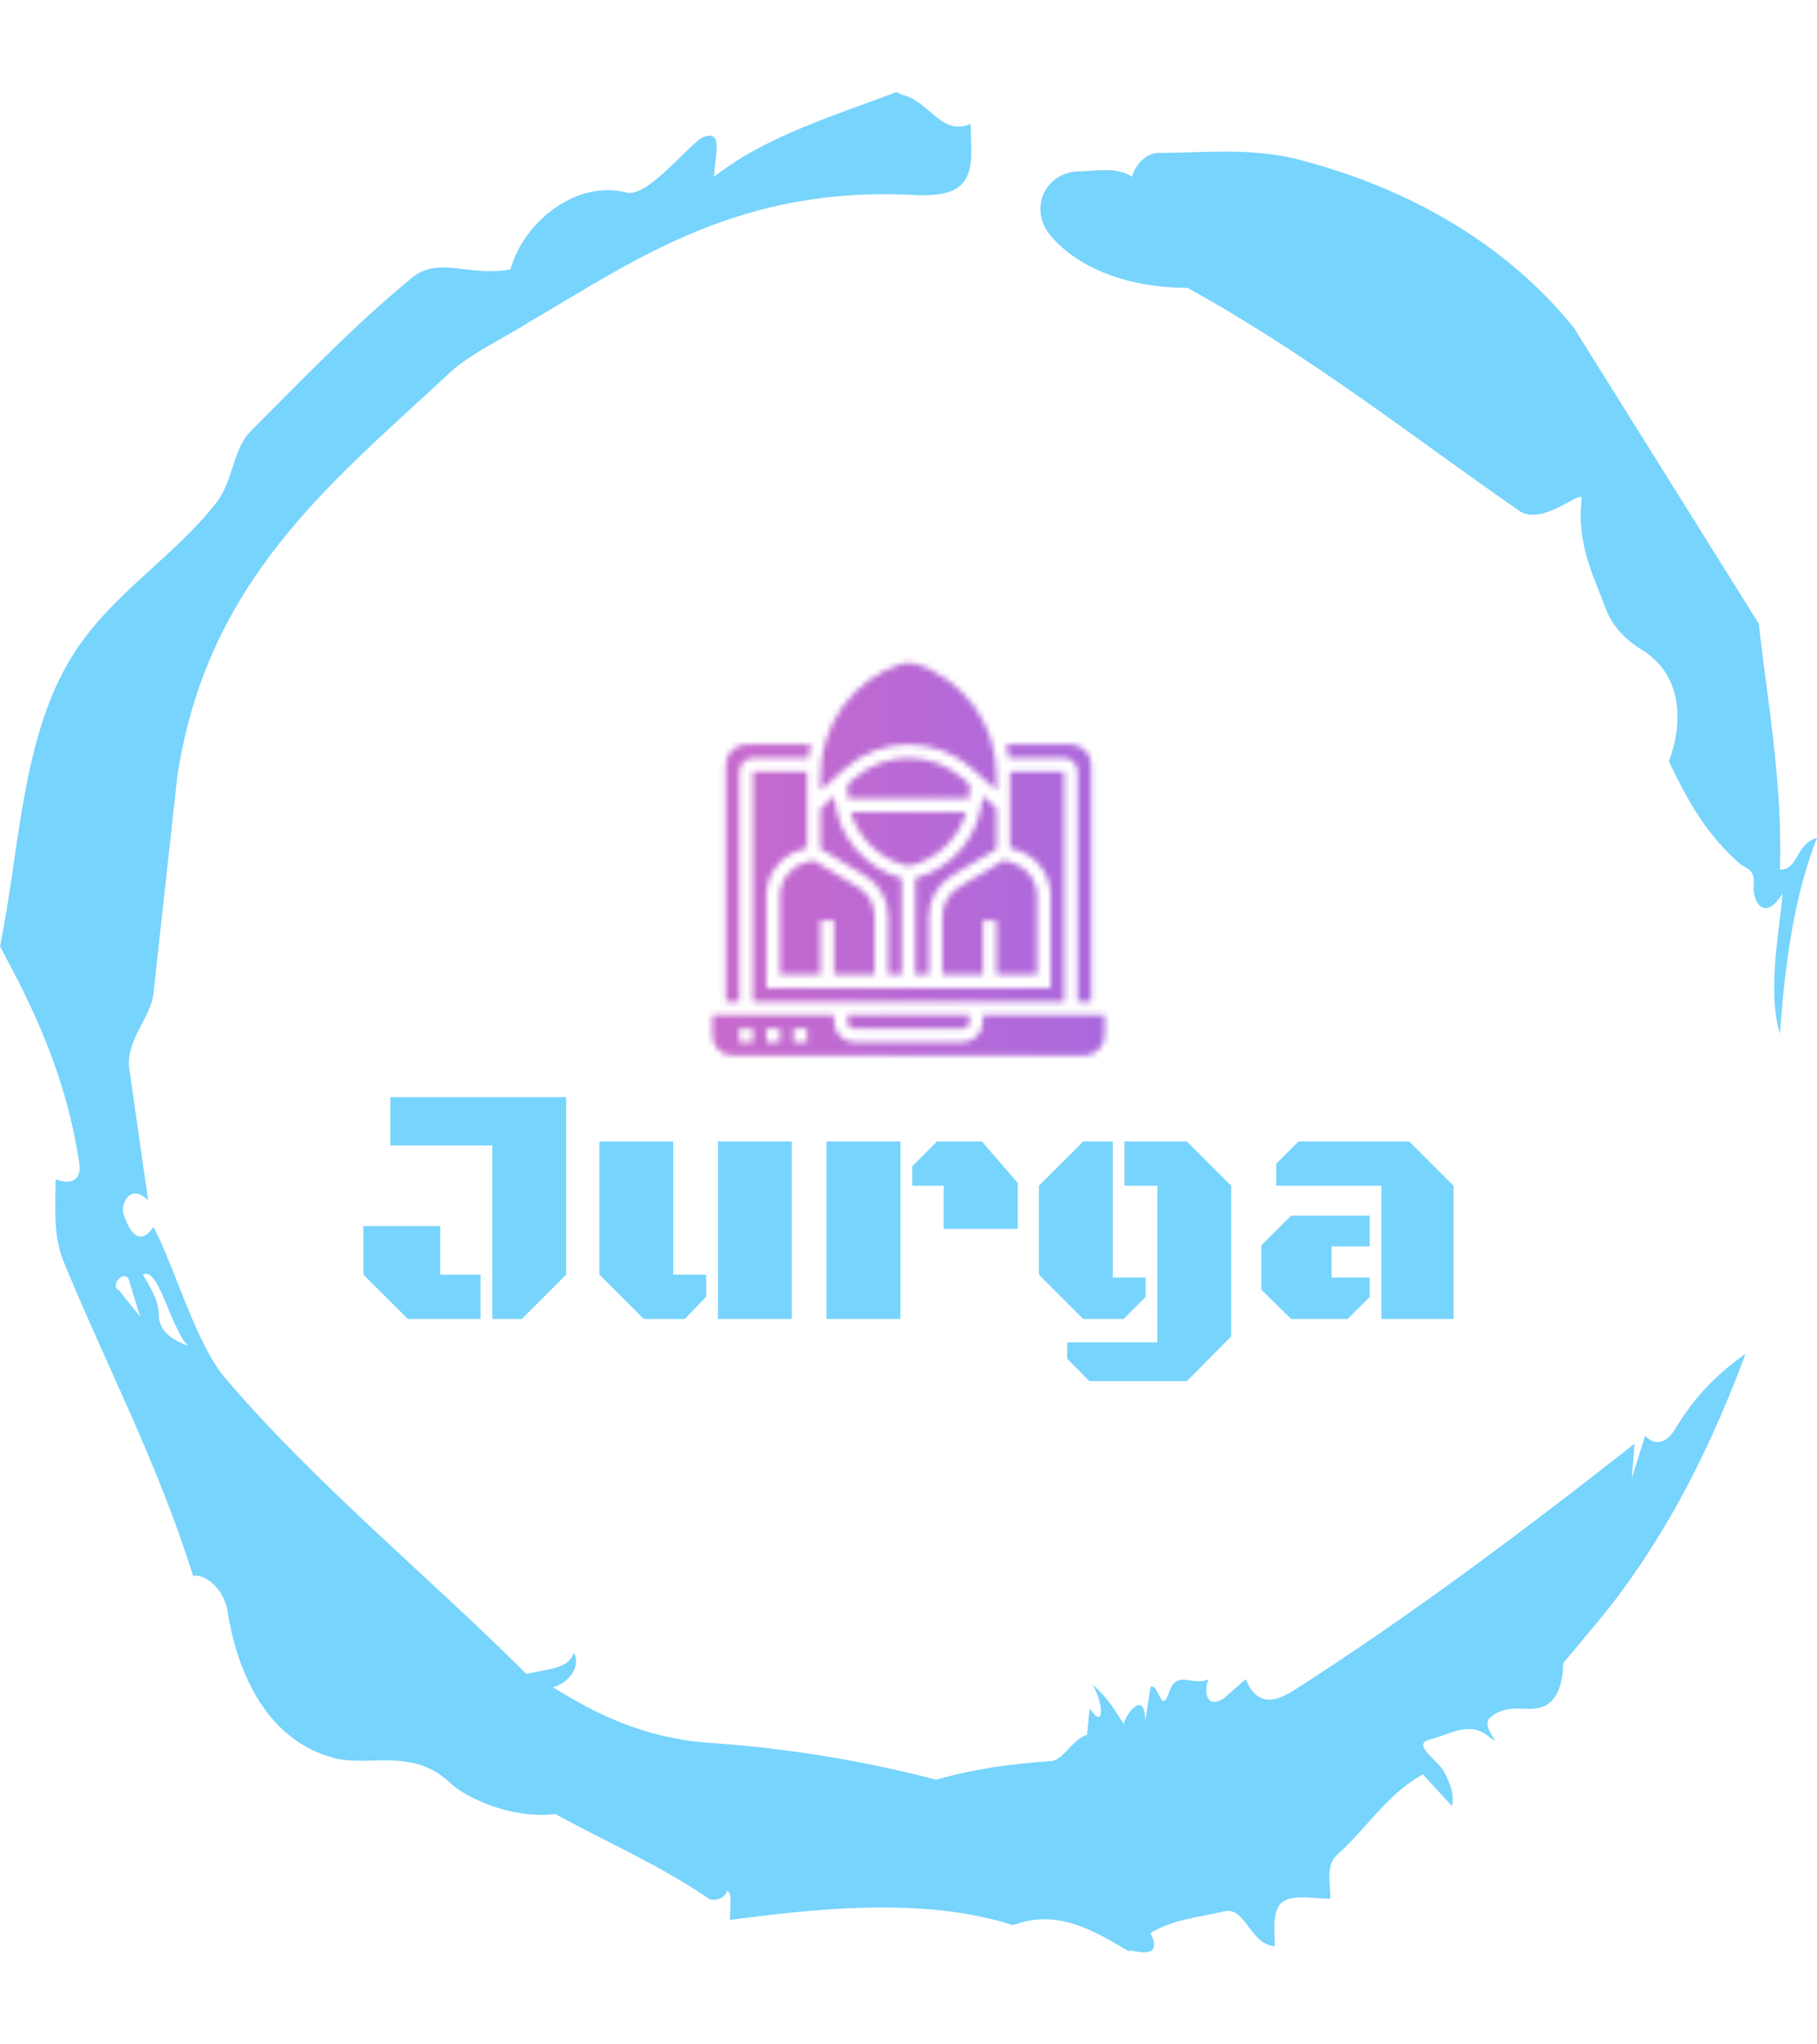 <svg xmlns="http://www.w3.org/2000/svg" xmlns:svgjs="http://svgjs.dev/svgjs" xmlns:xlink="http://www.w3.org/1999/xlink" width="1000" height="1125" version="1.1" viewBox="0 0 1000 1125"><g transform="matrix(1,0,0,1,1.7053025658242404e-13,0)"><svg xmlns="http://www.w3.org/2000/svg" xmlns:xlink="http://www.w3.org/1999/xlink" width="1000" height="1125" data-background-color="#ffffff" preserveAspectRatio="xMidYMid meet" viewBox="0 0 320 360"><g id="tight-bounds" transform="matrix(1,0,0,1,0,0)"><svg width="320" height="360" viewBox="0 0 320 360"><g><svg/></g><g><svg width="320" height="360" viewBox="0 0 320 360"><g><path xmlns="http://www.w3.org/2000/svg" fill="#77d4fc" fill-rule="nonzero" stroke="none" stroke-dashoffset="0" stroke-linecap="butt" stroke-linejoin="miter" stroke-miterlimit="10" stroke-width="1" d="M20.961 227.22l3.726 4.658-1.863-6.056c-0.466-2.795-3.726 0.466-1.863 1.398M25.153 224.425c1.397 2.329 2.795 4.658 2.795 6.987 0 3.261 2.795 4.658 5.123 5.589-3.261-3.726-5.124-13.974-7.918-12.576M204.017 26.929c7.918 0 15.371-0.932 23.756 0.931 20.495 5.124 37.729 15.371 49.374 29.811l32.606 52.169c1.397 13.042 4.192 27.482 3.726 43.319 3.261 0 2.795-4.658 6.521-5.59-3.726 9.316-5.59 20.961-6.521 34.469-2.329-7.453 0-18.632 0.466-24.687-3.261 5.124-5.124 1.397-5.124-0.932 0.466-3.726-1.397-3.261-2.795-4.658-5.124-4.658-8.384-9.782-12.11-17.7 2.329-6.055 2.795-14.905-4.658-19.563-2.329-1.397-5.124-3.726-6.521-7.453-1.863-5.124-5.124-11.179-4.193-19.097 0.466-2.329-6.987 5.124-11.179 1.863-18.166-12.576-36.332-27.016-58.224-39.127-11.645 0-20.029-4.192-24.221-9.316-3.726-4.658-0.932-10.713 4.658-11.179 3.261 0 6.987-0.932 9.782 0.932 0.466-1.863 2.329-4.192 4.657-4.192M157.904 16.215l0.932 0.466c4.658 0.932 6.987 7.453 12.11 5.124 0 3.261 0.466 6.521-0.466 8.85-1.397 3.726-5.59 3.726-8.85 3.726-31.208-1.863-49.374 11.179-68.471 22.358-5.124 3.261-10.713 5.59-14.906 9.782-20.029 18.632-41.921 35.866-47.045 70.335l-4.192 38.195c-0.466 4.192-5.124 8.384-4.192 13.508l3.26 22.824c-3.261-3.261-5.124 0.932-4.192 2.795 0.466 1.397 2.329 6.055 5.124 1.863 3.726 6.987 7.453 20.495 12.576 26.55 15.837 18.632 36.332 35.4 53.101 52.169 4.192-0.932 7.453-0.932 8.384-3.727 1.397 2.795-1.397 5.59-3.726 6.056 7.453 4.658 15.837 8.85 27.016 9.781 14.44 0.932 27.948 3.261 40.524 6.522 6.521-1.863 13.042-2.795 20.029-3.261 2.329 0 3.726-3.726 6.521-4.658l0.466-4.658c2.795 4.192 2.329-1.397 0.466-4.192 3.261 2.795 4.192 5.124 5.589 6.987 0-1.397 3.726-6.521 3.727-0.466l0.931-6.055c1.397-0.932 1.863 5.124 3.261 0.931 1.397-4.192 4.192-0.932 6.987-2.329-0.932 1.863-0.466 5.59 2.794 3.261l3.727-3.261c2.329 5.59 6.055 3.261 7.918 2.329 20.495-13.042 40.99-28.413 60.553-43.784l-0.466 6.055 2.329-7.453c2.329 2.329 4.192 0.466 5.124-0.931 2.795-4.658 6.521-9.316 12.577-13.508-7.453 20.029-16.303 35.866-27.482 48.908l-4.658 5.59c0 3.261-0.932 7.453-4.658 7.918-1.863 0.466-5.59-0.932-8.384 1.863-1.397 1.863 3.261 5.59-0.466 2.795-3.261-2.329-6.521 0-10.248 0.932-2.795 0.932 1.863 3.726 2.795 5.589 0.932 1.863 1.863 3.726 1.398 6.056l-5.124-5.59c-6.055 3.261-9.782 9.316-14.906 13.974-2.329 1.863-1.397 5.124-1.397 7.918-3.261 0-6.987-0.932-8.85 0.932-1.397 1.863-0.932 4.658-0.932 7.453-4.658-0.466-5.124-7.453-9.315-6.056-4.192 0.932-8.85 1.397-12.577 3.727 2.795 5.59-4.658 2.329-3.726 3.26-6.987-4.192-13.042-7.453-20.495-4.658-15.837-5.124-35.4-2.795-49.84-0.931 0-2.329 0.466-4.658-0.466-5.124-0.932 2.329-3.726 1.397-3.26 1.397-8.85-6.055-17.7-9.782-27.016-14.905-8.384 0.932-16.303-3.261-18.632-5.59-6.521-6.055-13.974-2.795-20.029-4.192-13.042-3.261-17.7-16.769-19.098-26.084-0.932-4.658-4.658-6.521-6.055-6.056-6.055-19.563-15.371-37.263-22.824-55.429-1.863-4.658-1.397-9.316-1.397-14.44 2.329 0.932 4.658 0.466 4.192-2.794-2.329-15.371-7.918-27.016-13.974-38.195 3.261-15.837 3.726-34.469 11.179-48.443 6.521-12.576 18.632-19.098 27.016-29.811 2.795-3.726 2.795-8.85 5.59-12.11 9.316-9.316 18.632-19.098 28.879-27.482 4.658-3.726 10.247 0 17.234-1.397 2.329-8.384 11.645-15.837 20.495-13.508 3.726 0.932 11.179-8.85 13.508-9.782 3.726-1.397 1.863 3.726 1.863 6.987 8.85-6.987 20.961-10.713 32.14-14.906" data-fill-palette-color="tertiary" font-family="none" font-size="none" font-weight="none" text-anchor="none" style="mix-blend-mode:normal"/></g><g transform="matrix(1,0,0,1,64,116.791)"><svg width="192" height="126.419" viewBox="0 0 192 126.419"><g><svg width="192" height="126.419" viewBox="0 0 192 126.419"><g><svg width="192" height="126.419" viewBox="0 0 192 126.419"><g transform="matrix(1,0,0,1,0,76.41)"><svg width="192" height="50.009" viewBox="0 0 192 50.009"><g id="textblocktransform"><svg id="textblock" width="192" height="50.009" viewBox="0 0 192 50.009"><g><svg width="192" height="50.009" viewBox="0 0 192 50.009"><g transform="matrix(1,0,0,1,0,0)"><svg width="192" height="50.009" data-palette-color="#77d4fc" viewBox="1.27 -32.4 159.24 41.48"><path id="text-0" fill="#77d4fc" d="M5.2-25.34L5.2-32.4 30.88-32.4 30.88-6.47 24.41 0 20.09 0 20.09-25.34 5.2-25.34ZM12.48-13.57L12.48-6.47 18.38-6.47 18.38 0 7.76 0 1.27-6.47 1.27-13.57 12.48-13.57ZM53.05-25.93L63.84-25.93 63.84 0 53.05 0 53.05-25.93ZM46.53-25.93L46.53-6.47 51.34-6.47 51.34-3.25 48.22 0 42.23 0 35.74-6.47 35.74-25.93 46.53-25.93ZM86.03-13.16L86.03-19.46 81.44-19.46 81.44-22.29 85.05-25.93 91.6-25.93 96.85-19.87 96.85-13.16 86.03-13.16ZM79.71 0L68.92 0 68.92-25.93 79.71-25.93 79.71 0ZM117.23 3.42L117.23-19.46 112.44-19.46 112.44-25.93 121.55-25.93 128.02-19.46 128.02 2.56 121.55 9.08 107.32 9.08 104.07 5.81 104.07 3.42 117.23 3.42ZM110.73-6.05L115.52-6.05 115.52-3.2 112.3 0 106.41 0 99.94-6.47 99.94-19.46 106.41-25.93 110.73-25.93 110.73-6.05ZM160.51 0L149.97 0 149.97-19.46 134.61-19.46 134.61-22.68 137.86-25.93 154.04-25.93 160.51-19.46 160.51 0ZM136.78-15.09L148.26-15.09 148.26-10.6 142.69-10.6 142.69-6.05 148.26-6.05 148.26-3.2 145.03 0 136.78 0 132.44-4.27 132.44-10.77 136.78-15.09Z" class="wordmark-text-0" data-fill-palette-color="primary" opacity="1" transform="matrix(1,0,0,1,0,0)"/></svg></g></svg></g></svg></g></svg></g><g transform="matrix(1,0,0,1,61.444,0)"><svg width="69.112" height="69.112" viewBox="0 0 69.112 69.112"><g><svg xmlns="http://www.w3.org/2000/svg" xmlns:xlink="http://www.w3.org/1999/xlink" id="icon-0" width="69.112" height="69.112" x="0" y="0" version="1.1" viewBox="3 3.007 58 58" style="enable-background:new 0 0 64 64" class="icon-icon-0" data-fill-palette-color="accent" xml:space="preserve"/></g></svg></g></svg></g></svg></g></svg></g></svg></g><mask id="943c4b27-a422-4236-87f5-d7b32a0d7307"><g id="SvgjsG1025"><svg width="320" height="360" viewBox="0 0 320 360"><g><svg/></g><g><svg width="320" height="360" viewBox="0 0 320 360"><g transform="matrix(1,0,0,1,64,116.791)"><svg width="192" height="126.419" viewBox="0 0 192 126.419"><g><svg width="192" height="126.419" viewBox="0 0 192 126.419"><g><svg width="192" height="126.419" viewBox="0 0 192 126.419"><g transform="matrix(1,0,0,1,0,76.41)"><svg width="192" height="50.009" viewBox="0 0 192 50.009"><g id="SvgjsG1024"><svg id="SvgjsSvg1023" width="192" height="50.009" viewBox="0 0 192 50.009"><g><svg width="192" height="50.009" viewBox="0 0 192 50.009"><g transform="matrix(1,0,0,1,0,0)"><svg width="192" height="50.009" data-palette-color="#77d4fc" viewBox="1.27 -32.4 159.24 41.48"/></g></svg></g></svg></g></svg></g><g transform="matrix(1,0,0,1,61.444,0)"><svg width="69.112" height="69.112" viewBox="0 0 69.112 69.112"><g><svg xmlns="http://www.w3.org/2000/svg" xmlns:xlink="http://www.w3.org/1999/xlink" id="SvgjsSvg1021" width="69.112" height="69.112" x="0" y="0" version="1.1" viewBox="3 3.007 58 58" style="enable-background:new 0 0 64 64" class="icon-icon-0" data-fill-palette-color="accent" xml:space="preserve"><g fill="#fff"><path fill="#fff" d="M33 34.79v14.218h2v-8.603c0-2.444 1.302-4.745 3.398-6.003L45 30.441v-5.985l-2.037-1.811C42.603 28.396 38.57 33.312 33 34.79z"/><path fill="#fff" d="M32 32.986c4.151-0.907 7.377-4.04 8.532-7.979H23.468C24.623 28.946 27.849 32.079 32 32.986z"/><path fill="#fff" d="M32 15.007c3.471 0 6.81 1.27 9.401 3.575L45 21.781v-2.172c0-7.645-4.877-14.297-12.152-16.602h-1.695C23.877 5.312 19 11.964 19 19.609v2.172l3.599-3.199C25.19 16.277 28.529 15.007 32 15.007z"/><path fill="#fff" d="M37 40.405v8.603h6v-8h2v8h6V37.332c0-2.155-1.374-4.062-3.419-4.743l-1.461-0.487-6.692 4.015C37.931 37.015 37 38.659 37 40.405z"/><path fill="#fff" d="M24 57.007h16c0.552 0 1-0.448 1-1v-1H23v1C23 56.559 23.448 57.007 24 57.007z"/><path fill="#fff" d="M32 17.007c-2.979 0-5.847 1.09-8.073 3.069L23 20.9v0.909c0 0.404 0.028 0.803 0.07 1.198h17.86c0.042-0.395 0.07-0.794 0.07-1.198V20.9l-0.927-0.824C37.847 18.097 34.979 17.007 32 17.007z"/><path fill="#fff" d="M55 19.007h-8.024C46.982 19.208 47 19.407 47 19.609v10.678l1.214 0.405C51.076 31.645 53 34.314 53 37.332v13.676H11V37.332c0-3.018 1.924-5.687 4.786-6.64L17 30.287V19.609c0-0.202 0.018-0.401 0.024-0.602H9v34h46V19.007z"/><path fill="#fff" d="M43 55.007v1c0 1.654-1.346 3-3 3H24c-1.654 0-3-1.346-3-3v-1H3v3c0 1.654 1.346 3 3 3h52c1.654 0 3-1.346 3-3v-3H43zM9 59.007H7v-2h2V59.007zM13 59.007h-2v-2h2V59.007zM17 59.007h-2v-2h2V59.007z"/><path fill="#fff" d="M29 40.405v8.603h2V34.79c-5.57-1.477-9.603-6.394-9.963-12.144L19 24.456v5.985l6.602 3.961C27.698 35.66 29 37.96 29 40.405z"/><path fill="#fff" d="M13 37.332v11.676h6v-8h2v8h6v-8.603c0-1.746-0.931-3.39-2.428-4.288l-6.692-4.015-1.461 0.487C14.374 33.27 13 35.176 13 37.332z"/><path fill="#fff" d="M55 17.007c1.103 0 2 0.897 2 2v34h2v-35c0-1.654-1.346-3-3-3h-9.546c0.157 0.654 0.271 1.324 0.36 2H55z"/><path fill="#fff" d="M7 19.007c0-1.103 0.897-2 2-2h8.186c0.09-0.676 0.203-1.346 0.36-2H8c-1.654 0-3 1.346-3 3v35h2V19.007z"/></g></svg></g></svg></g></svg></g></svg></g></svg></g></svg></g></svg></g></mask><linearGradient id="a6846f44-d8c6-4354-8752-b2cc6985e959" x1="0" x2="1" y1=".548" y2=".55"><stop offset="0" stop-color="#ff6cab"/><stop offset="1" stop-color="#7366ff"/></linearGradient><rect width="320" height="360" fill="url(#a6846f44-d8c6-4354-8752-b2cc6985e959)" data-fill-palette-color="accent" mask="url(#943c4b27-a422-4236-87f5-d7b32a0d7307)"/></svg><rect width="320" height="360" fill="none" stroke="none" visibility="hidden"/></g></svg></g></svg>